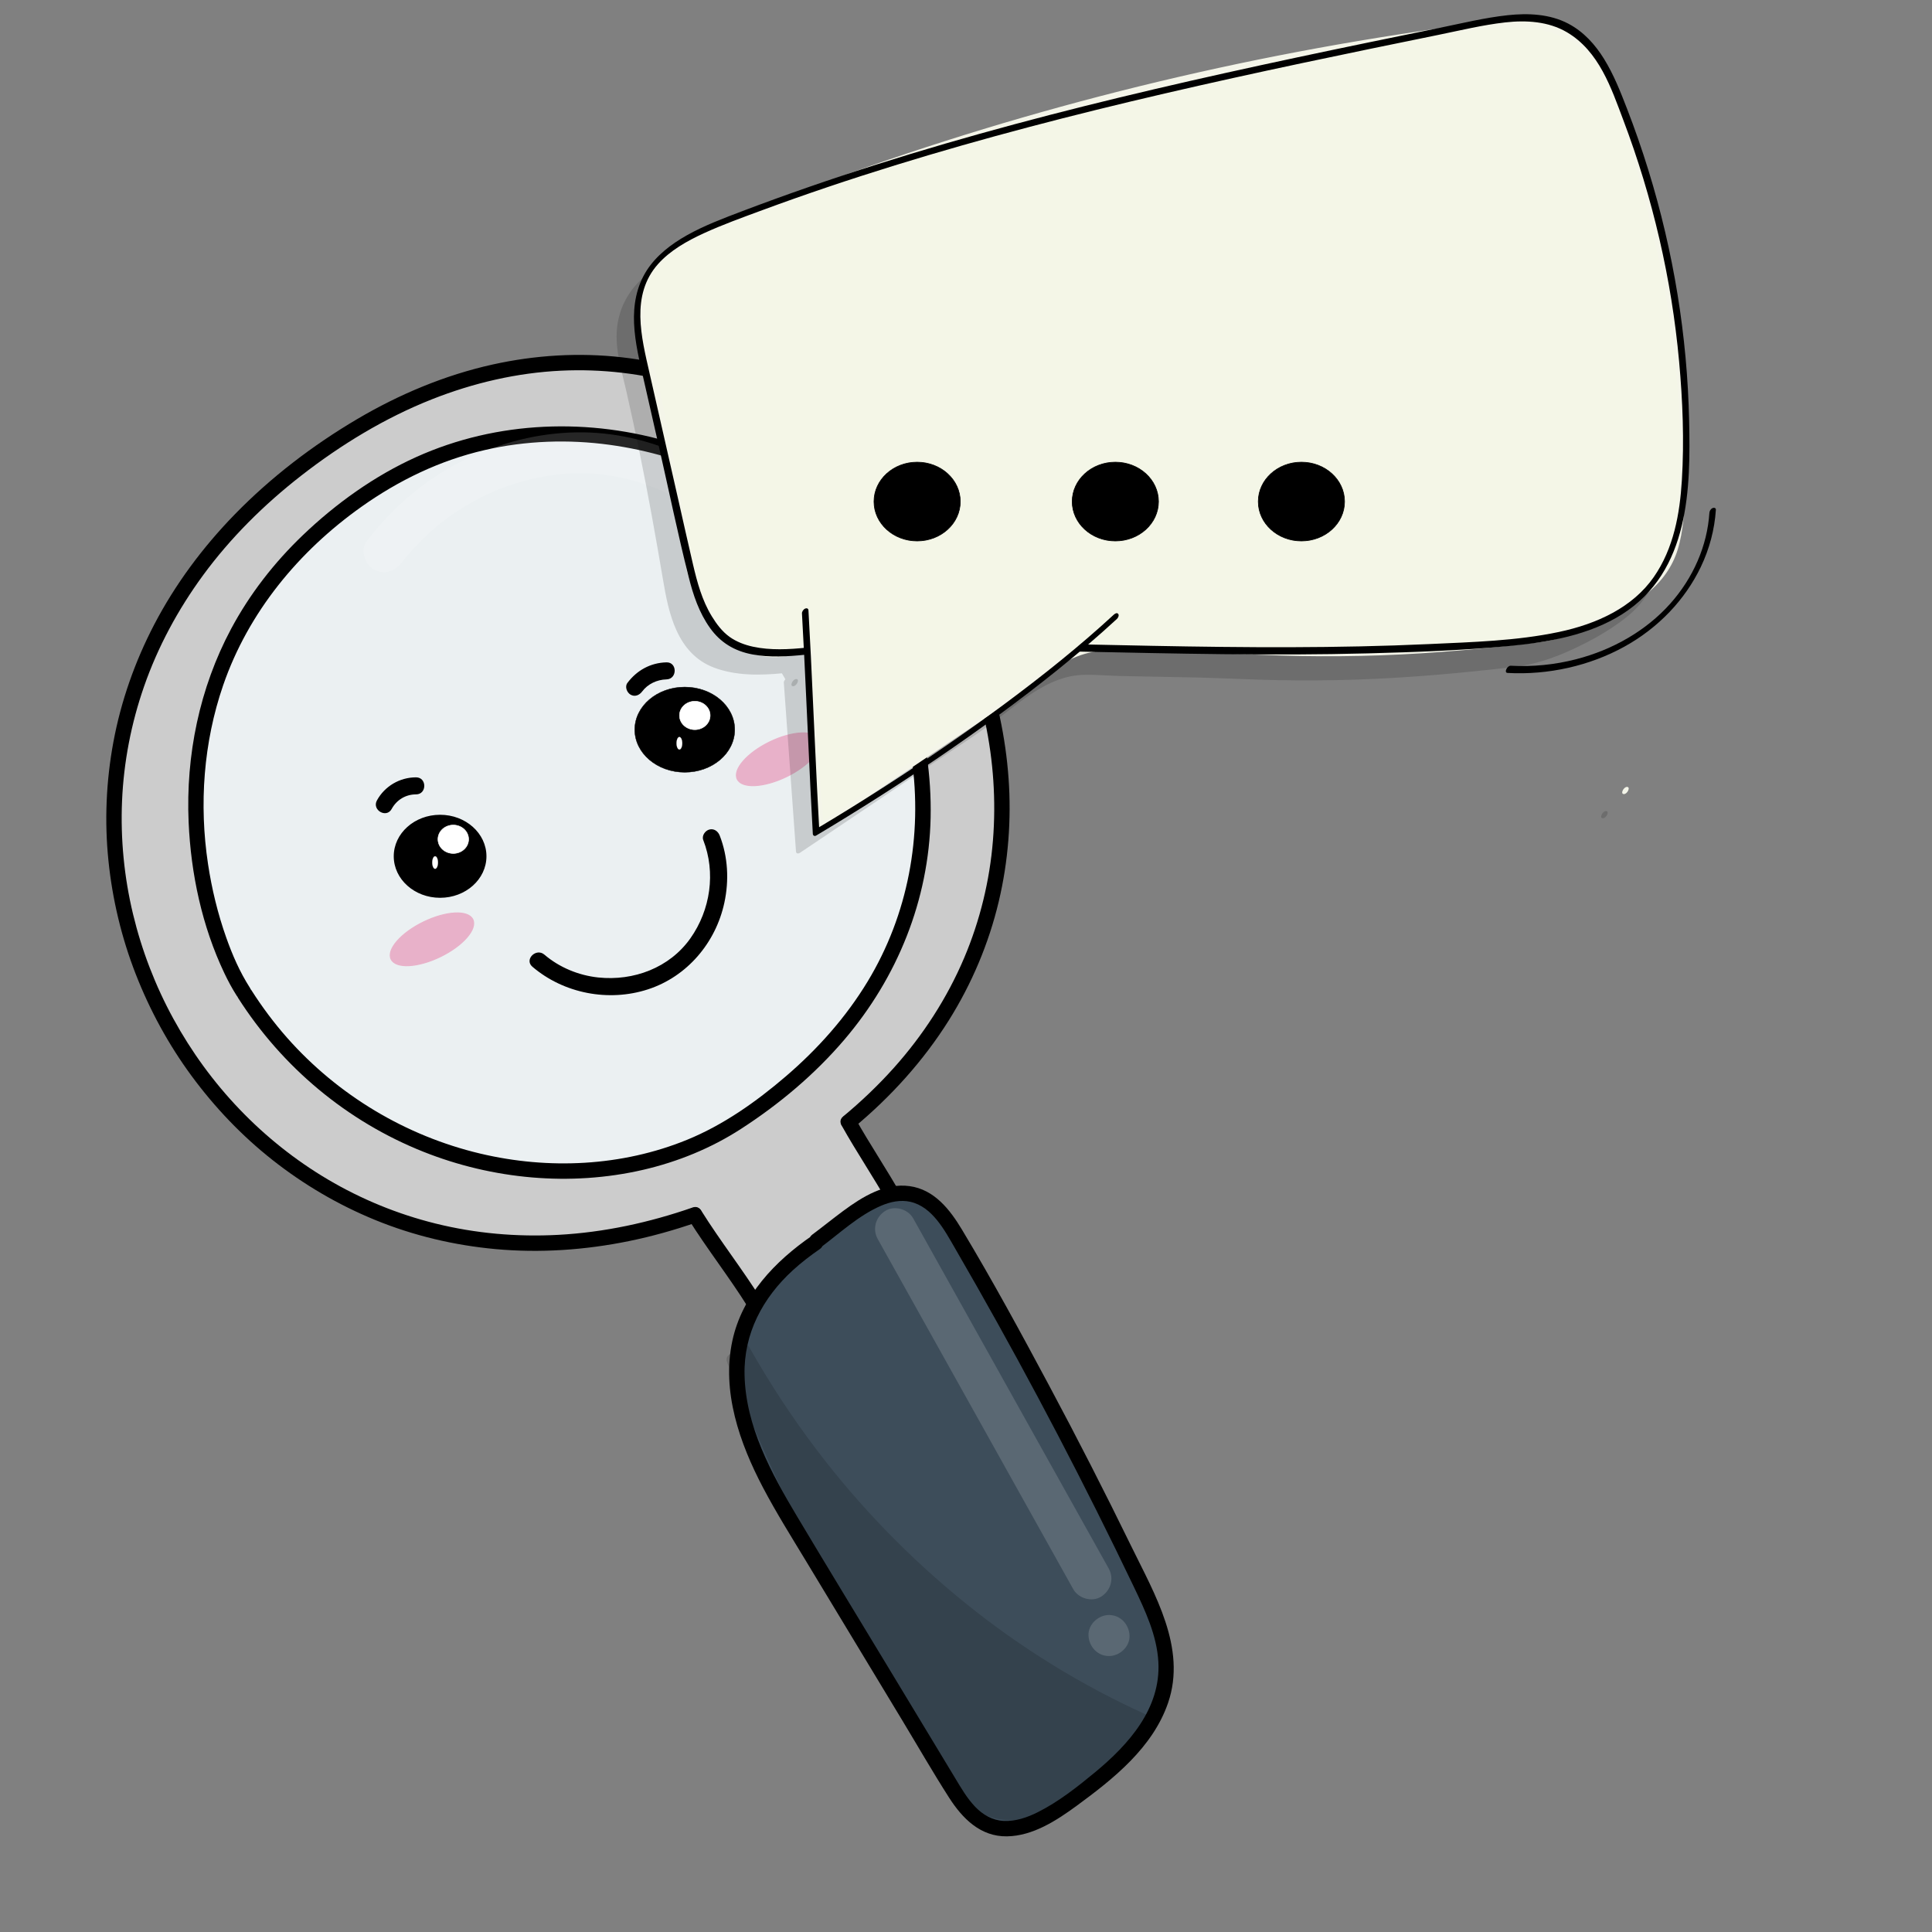 <?xml version="1.0" encoding="utf-8"?>
<!-- Generator: Adobe Adobe Illustrator 24.2.0, SVG Export Plug-In . SVG Version: 6.00 Build 0)  -->
<svg version="1.1" xmlns="http://www.w3.org/2000/svg" xmlns:xlink="http://www.w3.org/1999/xlink" x="0px" y="0px"
	 viewBox="0 0 1700.79 1700.79" style="enable-background:new 0 0 1700.79 1700.79;" xml:space="preserve">
<rect x="0" y="0" width="1700.79" height="1700.79" fill="#808080" stroke="none"/>
<style type="text/css">
	.st0{fill:#CCCCCC;}
	.st1{fill:#3D4D5A;}
	.st2{fill:#EBF0F2;}
	.st3{stroke:#000000;stroke-width:1.307;stroke-miterlimit:10;}
	.st4{stroke:#000000;stroke-width:0.339;stroke-miterlimit:10;}
	.st5{fill:#FFFFFF;stroke:#FFFFFF;stroke-width:0.447;stroke-miterlimit:10;}
	.st6{fill:#FFFFFF;stroke:#FFFFFF;stroke-width:0.128;stroke-miterlimit:10;}
	.st7{opacity:0.149;}
	.st8{fill:#FFFFFF;}
	.st9{fill:#DFB2AD;}
	.st10{fill:#E8B1C9;stroke:#E8B1C9;stroke-width:0.91;stroke-miterlimit:10;}
	.st11{fill:#F4F5E9;}
	.st12{fill:#F4F6E7;}
	.st13{stroke:#000000;stroke-width:0.577;stroke-miterlimit:10;}
</style>
<g id="Ebene_7">
	<g>
		<path class="st0" d="M598.08,1039.36c21.07,27.48,35.93,68.15,60.94,93.81c20.3-19.33,94.34-72.33,124.03-82.05
			c-12.71-20.88-26.86-41.46-42.33-61.56c-3.18-4.13-33.18-33.08-38.3-35.26c-7.83-3.33,35.93-8.94-50.81,73.98"/>
		<g>
			<path class="st0" d="M593.29,1042.16c22.88,30.16,35.3,67.36,61.8,94.93c2.12,2.2,5.7,2.03,7.85,0
				c12.73-12.04,27.19-22.42,41.41-32.6c17.98-12.88,36.42-25.31,55.67-36.23c7.85-4.45,15.91-8.92,24.5-11.8
				c3.31-1.11,5.27-4.95,3.32-8.15c-8.61-14.09-17.71-27.87-27.31-41.31c-6.29-8.81-12.41-18.05-20-25.81
				c-6.2-6.33-12.64-12.45-19.17-18.44c-4.75-4.36-10.08-10.39-16.01-13.19c-0.78-0.37-0.36-0.46-0.18,0.03
				c0.38,1.07,1.81,1.73,1.81,3.81c0,1.97-1.06,3.43-2.44,4.34c0.31-0.2-1.75,0.69-0.78,0.37c-0.64,0.21-2.13,0.02-1.41,0.12
				c0,0-1.54-0.7-0.82-0.37c0.26,0.12-1.27-1.01-0.26-0.22c0.12,0.09-0.11-1.06-0.26-0.58c-0.01,0.04,0.15,0.66,0.17,0.67
				c-0.55-0.23,0.34-1.2-0.06,0.12c-0.52,1.73,0.23-0.4-0.04,0.81c-0.99,4.32-1.97,6.13-4.44,10.32
				c-12.44,21.01-31.49,38.64-48.94,55.36c-5.17,4.95,2.69,12.79,7.85,7.85c17.88-17.14,36.88-35.17,49.97-56.44
				c3.92-6.38,9.65-16.55,5.14-24.04c-2.97-4.94-12.56-6.99-14.55,0.09c-1.23,4.37,2.17,6.31,5.18,8.29
				c6.79,4.46,13.71,11.79,19.92,17.7c7.97,7.59,15.2,15.04,21.77,23.87c12.55,16.87,24.32,34.31,35.29,52.25
				c1.11-2.72,2.21-5.43,3.32-8.15c-17.83,5.96-34.31,16.73-50.01,26.82c-19.08,12.26-37.64,25.37-55.56,39.26
				c-7.16,5.54-14.32,11.17-20.9,17.4c2.62,0,5.23,0,7.85,0c-25.78-26.81-37.79-63.32-60.07-92.69
				C598.61,1030.94,588.97,1036.47,593.29,1042.16L593.29,1042.16z"/>
		</g>
	</g>
</g>
<g id="Ebene_2">
	<g>
		<defs>
			<path id="SVGID_1_" d="M244.64,948.48c67.9,85.36,190.06,103.81,289.8,66.62c395.19-147.34,288.67-823.55-129.99-664.79
				C189.38,431.88,97.48,744.99,258.37,943.74"/>
		</defs>
		<clipPath id="SVGID_2_">
			<use xlink:href="#SVGID_1_"  style="overflow:visible;"/>
		</clipPath>
	</g>
	<g>
		<path class="st0" d="M611.67,1069.48C179.65,1220.43-120.2,647.3,308.17,380.65c399.83-248.88,786.1,319.42,438.8,607.07"/>
		<g>
			<path d="M609.86,1062.95c-38.23,13.3-78.09,21.98-118.56,24.13c-36.3,1.93-72.77-1.24-108.06-10.02
				c-33.23-8.26-65.09-21.31-94.57-38.73c-28.58-16.88-54.67-37.7-77.64-61.66c-22.9-23.88-42.5-50.77-58.37-79.79
				c-15.88-29.03-27.85-60.08-35.57-92.26c-7.79-32.48-11.06-65.92-9.66-99.3c1.45-34.42,8.06-68.5,19.39-101.03
				c12.14-34.87,29.87-67.67,51.64-97.46c24.37-33.33,54.09-62.72,86.63-88.06c35.08-27.33,73.89-50.96,115.31-67.32
				c36.26-14.32,74.66-23.3,113.65-25.14c35.81-1.69,71.66,2.5,106.12,12.4c33.53,9.63,65.33,24.52,94.55,43.54
				c29.24,19.04,55.67,42.22,78.82,68.31c23.15,26.09,42.85,55.19,58.7,86.25c15.92,31.19,27.77,64.43,35.02,98.69
				c7.26,34.24,9.66,69.48,6.85,104.38c-2.85,35.4-11.4,70.47-25.25,103.19c-15.05,35.56-36.39,68.4-62.13,97.14
				c-13.75,15.35-28.72,29.57-44.57,42.73c-6.71,5.58,2.92,15.12,9.58,9.58c32.42-26.93,61.04-58.49,83.48-94.22
				c20.19-32.16,35.21-67.66,43.99-104.62c8.41-35.43,11.25-72.19,8.65-108.51c-2.6-36.25-10.33-72.1-22.69-106.26
				c-12.32-34.06-28.97-66.55-49.53-96.37c-20.5-29.74-44.67-56.99-72.12-80.49c-27.3-23.38-57.67-43.24-90.42-58.11
				c-33.39-15.16-68.76-25.15-105.2-29.35c-38.05-4.39-76.73-2-114.1,6.27c-42.03,9.31-82.26,26.2-119.29,48.03
				c-39.28,23.16-76.08,51.3-107.91,83.99c-28.03,28.78-52.34,61.4-70.92,97.06c-16.9,32.44-29.19,67.32-35.87,103.3
				c-6.38,34.39-7.92,69.63-4.35,104.43c3.5,34.2,11.53,67.85,24.03,99.88c12.44,31.88,28.9,62.11,49.2,89.67
				c20.36,27.63,44.17,52.63,71.13,73.9c27.61,21.78,57.95,39.57,90.51,52.89c33.77,13.81,69.54,22.27,105.86,25.6
				c39.22,3.6,78.88,0.84,117.44-7.03c20.3-4.14,40.27-9.76,59.84-16.56C621.65,1073.17,618.13,1060.07,609.86,1062.95
				L609.86,1062.95z"/>
		</g>
	</g>
	<g>
		<g>
			<path d="M605.81,1072.9c16.59,26.52,36,51.16,52.59,77.68c4.61,7.38,16.34,0.58,11.7-6.84c-16.59-26.52-36-51.16-52.59-77.68
				C612.9,1058.69,601.17,1065.48,605.81,1072.9L605.81,1072.9z"/>
		</g>
	</g>
	<g>
		<g>
			<path d="M741.12,991.15c13.03,23.32,28.1,45.42,41.13,68.74c4.26,7.61,15.96,0.79,11.7-6.84c-13.03-23.32-28.1-45.42-41.13-68.74
				C748.56,976.7,736.85,983.52,741.12,991.15L741.12,991.15z"/>
		</g>
	</g>
	<g>
		<path class="st1" d="M718.28,1093.69c-48.52,33.14-72.26,72.45-69.44,121.48c2.82,49.03,28.41,92.51,53.23,133.6
			c44.74,74.05,89.49,148.1,134.23,222.15c8.18,13.53,17.04,27.72,30.69,34.56c25.72,12.87,55.3-5.28,78.87-22.71
			c36.88-27.28,77.44-61.11,80.6-108.77c1.87-28.11-10.16-54.77-22.1-79.73c-49.48-103.39-102.97-204.55-160.29-303.14
			c-8.97-15.42-19.14-31.77-35.13-37.92c-31.08-11.96-60.59,17.39-90.44,39.51"/>
		<g>
			<path d="M714.86,1087.84c-32.58,22.41-61.58,52.62-70.14,92.45c-9.61,44.73,6.39,90.15,27.03,129.38
				c11.64,22.13,24.98,43.34,37.9,64.73c14.11,23.35,28.22,46.71,42.33,70.06c14.11,23.35,28.22,46.71,42.33,70.06
				c13.68,22.64,26.89,45.67,41.16,67.94c11.77,18.38,27.64,34.48,51,34.12c22.84-0.35,43.68-13.96,61.47-26.99
				c32.38-23.73,66.95-51.27,80.39-90.64c16.45-48.2-11.87-95.59-32.41-137.68c-23.26-47.67-47.4-94.9-72.42-141.67
				c-24.69-46.16-49.73-92.34-76.71-137.21c-10.61-17.65-24.29-35.21-46.04-38.21c-21.64-2.99-41.47,9.33-58.16,21.62
				c-9.3,6.85-18.25,14.16-27.52,21.06c-6.92,5.15-0.17,16.92,6.84,11.7c17.25-12.84,33.8-28.55,53.78-37.14
				c8.02-3.45,17.07-5.41,25.72-3.44c9.74,2.22,17.22,8.48,23.42,16.08c6.36,7.81,11.25,16.78,16.28,25.47
				c6.27,10.81,12.49,21.65,18.66,32.52c12.19,21.47,24.2,43.06,36.02,64.74c23.98,44.01,47.19,88.43,69.62,133.25
				c11.09,22.16,21.98,44.41,32.68,66.76c9.98,20.85,20.35,42.8,21.65,66.26c2.27,40.88-26.09,72.6-55.61,97.02
				c-15.64,12.94-32.21,26.01-50.4,35.17c-9.35,4.7-19.71,8.29-30.3,7.74c-9.81-0.51-18.24-5.43-24.92-12.39
				c-7.25-7.55-12.51-16.76-17.89-25.66c-6.71-11.11-13.42-22.21-20.13-33.32c-13.25-21.93-26.5-43.86-39.75-65.79
				c-26.37-43.63-52.94-87.15-79.08-130.92c-22.68-38-45.25-79.27-46.22-124.64c-0.78-36.32,16.02-67.78,42.42-91.94
				c7.49-6.85,15.5-13.02,23.86-18.77C728.84,1094.63,722.07,1082.88,714.86,1087.84L714.86,1087.84z"/>
		</g>
	</g>
</g>
<g id="Ebene_6">
	<g>
		<path class="st2" d="M215.47,875.09c102.03,160.67,307.88,195.62,435.15,111.73c170.57-112.43,204.33-284.3,111.02-461.83
			c-60.07-114.3-267.41-200.84-430.9-95.53C112.73,569.89,169.17,802.88,214.28,873.18"/>
		<g>
			<path d="M209.61,878.51c38.91,61,95.83,108.61,163.09,135.4c60.94,24.27,129.45,30.72,193.52,15.9
				c30.31-7.01,59.7-18.97,85.86-35.86c33.75-21.78,65.11-48.07,91.2-78.67c46.8-54.89,74.41-123.1,75.97-195.45
				c0.8-36.99-4.93-74.08-15.34-109.53c-5.73-19.5-12.91-38.54-21.13-57.12c-7.32-16.54-15.15-33.15-25.2-48.23
				c-37.66-56.52-100.1-94.94-164.12-114.61c-74.32-22.84-155.65-20.14-226.85,11.92c-36.98,16.66-71.06,41.12-100.29,69.14
				c-24.98,23.94-46.54,51.65-62.87,82.2c-27.8,52.03-39.95,111.29-37.4,170.08c1.98,45.49,11.8,91.71,31.43,132.97
				c3.26,6.86,6.86,13.57,10.95,19.97c4.68,7.33,16.42,0.54,11.7-6.84c-9.18-14.36-15.53-29.05-21.02-44.56
				c-7.4-20.91-12.65-42.59-15.97-64.52c-7.95-52.52-4.02-107.11,13.31-157.42c22.16-64.33,66.66-118.13,121.83-157.22
				c32.93-23.33,69.06-40.81,108.49-49.88c35.98-8.27,73.59-9.59,110.14-4.55c66.95,9.24,133.29,38.9,181.4,86.93
				c10.34,10.32,19.81,21.51,27.88,33.7c9.9,14.95,17.64,31.39,24.89,47.76c15.16,34.27,26.29,70.59,31.54,107.73
				c9.62,68.04-3.18,137.45-38.87,196.38c-19.15,31.62-43.99,59.43-72.01,83.45c-26.07,22.35-54.92,42.75-86.86,55.8
				c-57.38,23.44-121.91,26.41-181.96,12.19c-65.71-15.56-125.53-51.47-170.24-102.07c-11.56-13.09-21.98-27.09-31.37-41.82
				C216.64,864.34,204.91,871.13,209.61,878.51L209.61,878.51z"/>
		</g>
	</g>
	<ellipse class="st3" cx="387.43" cy="753.81" rx="40.15" ry="35.89"/>
	<ellipse class="st4" cx="602.8" cy="642.34" rx="44" ry="37.5"/>
	<ellipse class="st5" cx="399.04" cy="738.81" rx="13.5" ry="12.5"/>
	<ellipse class="st5" cx="611.67" cy="629.84" rx="13.5" ry="12.5"/>
	<ellipse class="st6" cx="383.04" cy="759.31" rx="2.5" ry="5.5"/>
	<ellipse class="st6" cx="598.08" cy="654.31" rx="2.5" ry="5.5"/>
</g>
<g id="Ebene_5">
	<g class="st7">
		<path d="M653.48,1188.91c81.44,144.89,206.59,260.85,352.36,326.45c-18.31,23.95-37.13,48.39-61.83,64.46s-56.85,22.44-82.27,8.29
			c-17.81-9.91-29.95-28.22-41.13-46.05c-68.06-108.5-126.39-224.03-173.97-344.53"/>
		<g>
			<path d="M647.63,1192.33c31.83,56.5,70.47,109.18,114.91,156.41c43.54,46.28,92.73,87.35,146.23,121.65
				c29.93,19.19,61.24,36.19,93.65,50.82c-0.81-3.09-1.62-6.18-2.43-9.27c-22.28,29.14-47.02,62.25-83.66,73.54
				c-16.75,5.16-35.51,5.5-51.17-3.22c-15.9-8.86-26.55-24.5-36.1-39.5c-44.33-69.62-83.93-142.44-119.36-216.97
				c-20.3-42.7-39.14-86.09-56.52-130.06c-3.17-8.02-16.28-4.52-13.07,3.6c32.38,81.92,69.68,161.89,111.94,239.18
				c20.73,37.91,42.48,75.36,65.74,111.77c10.16,15.9,21.55,31.92,37.83,42.09c16.15,10.08,35.63,12.14,54.08,8.71
				c45.52-8.46,75.54-47.73,101.98-82.3c2.07-2.71,0.61-7.9-2.43-9.27c-56.88-25.67-110.44-58.69-159-97.89
				c-49.08-39.61-93.45-85.27-131.54-135.55c-21.83-28.81-41.65-59.1-59.39-90.59C655.05,1177.9,643.34,1184.72,647.63,1192.33
				L647.63,1192.33z"/>
		</g>
	</g>
</g>
<g id="Ebene_8">
	<g class="st7">
		<g>
			<path class="st8" d="M353.9,494.85c-2.1,2.75,0.76-0.95,1.46-1.81c1.13-1.4,2.28-2.78,3.44-4.14c2.65-3.11,5.39-6.15,8.22-9.11
				c5.26-5.52,10.81-10.76,16.61-15.7c1.35-1.15,2.71-2.28,4.09-3.4c0.91-0.74,4.44-3.45,1.7-1.39c3.23-2.42,6.48-4.8,9.81-7.07
				c6.22-4.23,12.66-8.15,19.28-11.73c3.08-1.67,6.19-3.26,9.34-4.78c1.8-0.87,3.61-1.71,5.42-2.53c0.68-0.31,1.37-0.59,2.05-0.91
				c1.98-0.93-2.72,1.08,0.5-0.22c6.91-2.78,13.91-5.29,21.06-7.4c7.1-2.09,14.31-3.82,21.6-5.17c1.69-0.31,3.39-0.6,5.09-0.87
				c1.45-0.23,5.52-0.74,1.77-0.29c3.9-0.47,7.81-0.87,11.73-1.14c7.34-0.5,14.7-0.6,22.05-0.28c3.43,0.15,6.85,0.39,10.27,0.72
				c1.71,0.17,3.41,0.38,5.12,0.57c2.71,0.29-3.12-0.51-0.42-0.05c1.21,0.21,2.43,0.37,3.64,0.57c13.78,2.31,27.28,6.16,40.25,11.35
				c0.54,0.22,3.38,1.37,1.13,0.44c-2.1-0.86,0.13,0.06,0.46,0.21c1.74,0.77,3.48,1.55,5.2,2.35c3.23,1.52,6.43,3.12,9.58,4.8
				c6.33,3.38,12.5,7.08,18.46,11.06c3,2,5.95,4.08,8.84,6.23c0.58,0.43,1.15,0.87,1.73,1.3c2.13,1.56-2.28-1.84-0.22-0.17
				c1.5,1.22,3.02,2.41,4.51,3.64c5.6,4.64,10.97,9.55,16.1,14.71c5.68,5.7,11.05,11.7,16.11,17.97c0.61,0.76,1.22,1.53,1.83,2.3
				c-1.55-1.94-0.73-0.96,0.31,0.42c1.18,1.57,2.34,3.15,3.47,4.75c2.42,3.41,4.76,6.88,6.99,10.41c4.49,7.1,8.6,14.45,12.28,22
				c0.87,1.79,1.72,3.58,2.54,5.39c0.55,1.21,2.58,5.97,1.16,2.53c1.72,4.16,3.32,8.35,4.81,12.6c3.12,8.9,12.49,15.77,22.23,12.62
				c8.79-2.84,15.97-12.68,12.62-22.23c-21.54-61.33-66.98-114.7-126.41-142.14c-29.62-13.68-61.64-21.2-94.36-20.64
				c-33.73,0.57-66.71,9.06-97.07,23.57c-34.76,16.62-64.29,41.92-87.59,72.42c-5.76,7.54-1.42,20.55,6.48,24.72
				C338.74,506.37,347.75,502.9,353.9,494.85L353.9,494.85z"/>
		</g>
	</g>
	<g class="st7">
		<g>
			<path class="st8" d="M743.21,619.48c9.45,0,18.5-8.31,18.07-18.07c-0.44-9.79-7.94-18.07-18.07-18.07
				c-9.45,0-18.5,8.31-18.07,18.07C725.58,611.2,733.09,619.48,743.21,619.48L743.21,619.48z"/>
		</g>
	</g>
	<g class="st7">
		<path class="st9" d="M788.31,1081.67c57.37,102.73,114.74,205.46,172.1,308.2"/>
		<g>
			<path class="st8" d="M772.71,1090.79c44.73,80.1,89.45,160.19,134.18,240.29c12.64,22.64,25.28,45.27,37.92,67.91
				c4.61,8.26,16.63,11.7,24.72,6.48c8.36-5.39,11.42-15.89,6.48-24.72c-44.73-80.1-89.45-160.19-134.18-240.29
				c-12.64-22.64-25.28-45.27-37.92-67.91c-4.61-8.26-16.63-11.7-24.72-6.48C770.83,1071.46,767.77,1081.95,772.71,1090.79
				L772.71,1090.79z"/>
		</g>
	</g>
	<g class="st7">
		<g>
			<path class="st8" d="M976.29,1457.87c9.45,0,18.5-8.31,18.07-18.07c-0.44-9.79-7.94-18.07-18.07-18.07
				c-9.45,0-18.5,8.31-18.07,18.07C958.66,1449.59,966.16,1457.87,976.29,1457.87L976.29,1457.87z"/>
		</g>
	</g>
</g>
<g id="Ebene_13">
</g>
<g id="Ebene_11">
	
		<ellipse transform="matrix(0.899 -0.437 0.437 0.899 -323.311 249.577)" class="st10" cx="380.54" cy="827.17" rx="40" ry="17"/>
	
		<ellipse transform="matrix(0.899 -0.437 0.437 0.899 -223.312 366.875)" class="st10" cx="685.36" cy="668.57" rx="40" ry="17"/>
	<g>
		<g>
			<path d="M565.27,608.78c5.02-6.71,13.16-10.49,21.43-10.69c9.64-0.24,9.67-15.24,0-15c-13.99,0.34-26.06,7-34.38,18.12
				c-2.44,3.27-0.5,8.35,2.69,10.26C558.82,613.75,562.86,612.01,565.27,608.78L565.27,608.78z"/>
		</g>
	</g>
	<g>
		<g>
			<path d="M344.78,712.17c4.39-8.02,12.31-12.86,21.48-12.86c9.65,0,9.67-15,0-15c-14.28,0-27.56,7.74-34.43,20.29
				C327.19,713.07,340.14,720.65,344.78,712.17L344.78,712.17z"/>
		</g>
	</g>
	<g>
		<g>
			<path d="M468.65,851.01c27.64,23.65,67.2,31.21,101.79,19.93c34.5-11.25,59.66-41.02,67.24-76.28
				c4.22-19.62,3.21-40.36-4.11-59.13c-1.47-3.76-5.04-6.41-9.23-5.24c-3.59,1.01-6.72,5.42-5.24,9.23
				c11.17,28.65,6.37,61.43-11.29,86.46c-18.36,26.03-50.07,37.8-81.2,34.51c-17.23-1.82-34.19-8.82-47.36-20.09
				C471.96,834.15,461.3,844.72,468.65,851.01L468.65,851.01z"/>
		</g>
	</g>
</g>
<g id="Ebene_9">
</g>
<g id="Ebene_10">
	<g>
		<g id="Ebene_3">
			<g class="st7">
				<g>
					<path d="M698.23,604.1c3.09,0,6.11-6.34,2.73-6.34C697.87,597.75,694.84,604.1,698.23,604.1L698.23,604.1z"/>
				</g>
			</g>
			<g class="st7">
				<path d="M692.87,599.45c3.57,49.59,7.15,99.18,10.72,148.77c53.3-35.87,106.61-71.74,159.91-107.61
					c29.72-20,57.78-51.41,96.3-49.65c39.93,1.83,86.29,1.48,124.44,3.23c91.93,4.21,163.74,0.02,254.95-10.89
					c27.91-3.34,70.76-25.61,91.59-42.2c25.37-20.21,28.14-42.31,30.55-72.26c9.34-116.13-13.91-232.69-50.24-344.68
					c-9.01-27.77-21.03-57.87-49.53-72.39c-25.24-12.86-56.69-9.96-85.58-6.19c-229.19,29.88-453.32,89.33-662.89,175.85
					c-23.12,9.55-47.64,20.75-59,40.79c-8.97,15.83-10.53,34.71-6.46,52.02c17.3,73.56,26.61,122.17,39.67,199.38
					c3.69,21.8,13.04,55.97,34.66,67.26c21.15,11.04,45.06,10.91,68.43,8.6c1.95,3.33,3.9,6.67,5.85,10"/>
				<g>
					<path d="M690.01,600.84c3.57,49.59,7.15,99.18,10.72,148.77c0.15,2.06,2.07,2.08,3.64,1.03
						c40.82-27.47,81.63-54.93,122.45-82.4c18.08-12.17,36.61-23.94,53.76-37.12c14.14-10.86,28.08-22.54,44.93-30.17
						c8.38-3.79,17.56-6.42,27.03-6.82c10.95-0.46,22.16,0.67,33.13,0.95c23.1,0.59,46.2,0.79,69.3,1.36
						c23.29,0.57,46.55,1.87,69.85,2.3c23.26,0.43,46.54,0.29,69.78-0.5c46.39-1.57,92.59-5.76,138.59-11.17
						c18.12-2.13,34.69-7.85,50.82-15.28c16.12-7.43,31.86-16.21,45.6-26.73c13.48-10.31,23.33-23.16,28.28-38.25
						c5.29-16.15,6.04-33.4,7.1-50.08c2.75-43.45,1.01-87.07-4.18-130.33c-5.11-42.61-13.51-84.88-24.27-126.66
						c-5.42-21.05-11.44-41.98-17.95-62.79c-5.43-17.35-10.71-34.93-19.48-51.26c-7.73-14.41-18.62-27.9-34.4-36.29
						c-18.25-9.72-40.23-11.04-61.05-9.7c-22.8,1.47-45.5,5.18-68.02,8.47c-23.69,3.46-47.32,7.24-70.88,11.33
						c-93.68,16.27-186.24,37.5-277.01,63.51c-90.48,25.93-179.2,56.59-265.47,91.81c-17.84,7.28-36.3,14.48-51.37,25.81
						c-15.21,11.44-24.41,26.93-27.22,44.29c-3.22,19.91,3.11,39.24,7.51,58.62c4.14,18.23,8.11,36.49,11.85,54.78
						c7.67,37.47,14.35,75.08,20.74,112.73c4.71,27.74,11.89,64.28,44.82,76.69c19.34,7.29,40.62,6.86,61.14,4.87
						c-0.6-0.17-1.19-0.33-1.79-0.5c1.95,3.33,3.91,6.67,5.85,10c1.5,2.56,6.33-2.82,4.91-5.24c-1.95-3.33-3.9-6.67-5.85-10
						c-0.34-0.58-1.2-0.55-1.79-0.5c-21.98,2.12-45.11,2.19-65-7.43c-14.81-7.15-22.4-21.54-27.52-35.02
						c-5.7-15.01-8.17-30.56-10.84-46.14c-3.24-18.93-6.56-37.85-10.06-56.74c-6.61-35.62-13.99-71.12-22.08-106.51
						c-4.49-19.65-10.36-38.92-4.56-58.9c5.16-17.78,18.8-30.18,36.31-39.51c17.9-9.54,37.56-16.71,56.61-24.28
						c21.1-8.39,42.34-16.5,63.71-24.34c43.54-15.98,87.64-30.8,132.19-44.46c87.47-26.82,176.74-49.17,267.19-66.9
						c45.78-8.97,91.85-16.75,138.16-23.32c21.99-3.12,44.32-6.94,66.66-7.24c20.63-0.27,41.26,3.36,57.45,15.16
						c14.34,10.46,23.35,25.56,29.89,40.59c7.6,17.48,12.81,35.81,18.25,53.87c12.34,40.98,22.72,82.44,30.22,124.32
						c7.49,41.77,12.07,83.96,12.81,126.25c0.38,21.25-0.23,42.5-1.9,63.7c-1.25,15.76-2.38,32.2-9.72,46.86
						c-7.08,14.12-20.25,24.36-34.28,33.2c-15.36,9.67-32.14,18.14-49.7,24.36c-18.61,6.59-38.36,7.95-58.14,10.05
						c-23.05,2.44-46.15,4.5-69.3,5.98c-45.19,2.89-90.51,3.39-135.78,1.75c-44.71-1.61-89.49-1.84-134.19-3.62
						c-9.32-0.37-18.19-0.41-27.23,1.9c-8.03,2.05-15.6,5.32-22.66,9.22c-15.7,8.67-29.09,20.03-43.1,30.59
						c-17.57,13.24-36.57,25.14-54.94,37.51c-19.69,13.25-39.38,26.5-59.07,39.74c-19.21,12.93-38.42,25.85-57.62,38.78
						c1.21,0.34,2.43,0.68,3.64,1.03c-3.57-49.59-7.15-99.18-10.72-148.77C695.43,593.97,689.82,598.18,690.01,600.84L690.01,600.84
						z"/>
				</g>
			</g>
			<g class="st7">
				<g>
					<path d="M1411.06,720.34c3.09,0,6.11-6.34,2.73-6.34C1410.7,713.99,1407.68,720.34,1411.06,720.34L1411.06,720.34z"/>
				</g>
			</g>
		</g>
		<g id="Ebene_3_Kopie">
			<g>
				<g>
					<path class="st11" d="M716.73,582.83c3.09,0,6.11-6.34,2.73-6.34C716.37,576.48,713.34,582.83,716.73,582.83L716.73,582.83z"/>
				</g>
			</g>
			<g>
				<path class="st12" d="M711.37,578.19c3.57,49.59,7.15,99.18,10.72,148.77c53.3-35.87,106.61-71.74,159.91-107.61
					c29.72-20,57.78-51.41,96.3-49.65c39.93,1.83,86.29,1.48,124.44,3.23c91.93,4.21,163.74,0.02,254.95-10.89
					c27.91-3.34,70.76-25.61,91.59-42.2c25.37-20.21,28.14-42.31,30.55-72.26c9.34-116.13-13.91-232.69-50.24-344.68
					c-9.01-27.77-21.03-57.87-49.53-72.39c-25.24-12.86-56.69-9.96-85.58-6.19C1065.3,54.19,841.17,113.64,631.6,200.16
					c-23.12,9.55-47.64,20.74-59,40.78c-8.97,15.83-10.53,34.71-6.46,52.02c17.3,73.56,26.61,122.17,39.67,199.38
					c3.69,21.8,16.81,51.72,34.66,67.26c17.85,15.53,48.49,22.05,68.43,8.6c1.95,3.33,3.91,6.67,5.85,10"/>
				<g>
					<path class="st11" d="M708.51,579.57c3.57,49.59,7.15,99.18,10.72,148.77c0.15,2.06,2.07,2.08,3.64,1.03
						c40.82-27.47,81.63-54.93,122.45-82.4c18.45-12.41,37.3-24.44,54.78-37.9c14.1-10.86,28.11-22.48,45.05-29.89
						c8.25-3.61,17.28-6.02,26.54-6.34c10.75-0.37,21.72,0.7,32.48,0.98c23.63,0.61,47.27,0.8,70.9,1.39
						c23.32,0.59,46.61,1.89,69.94,2.3c23.5,0.41,47.01,0.23,70.5-0.62c46.48-1.66,92.77-5.94,138.85-11.4
						c17.95-2.13,34.8-8.62,50.62-16.12c15.66-7.42,31.03-16.08,44.32-26.49c13.53-10.61,22.96-23.82,27.67-39.18
						c5.08-16.56,5.7-34.28,6.69-51.31c2.54-43.46,0.61-87.07-4.73-130.32c-5.33-43.11-14-85.87-25.07-128.12
						c-5.51-21.03-11.6-41.94-18.18-62.74c-5.32-16.82-10.66-33.77-19.55-49.47c-8.23-14.54-20.08-27.87-36.76-35.53
						c-18.71-8.58-40.44-9.14-61.03-7.53c-23.47,1.84-46.84,5.61-70.06,9.06c-23.4,3.47-46.74,7.26-70.02,11.34
						c-94.2,16.54-187.25,38.1-278.47,64.49c-90.66,26.23-179.54,57.22-265.95,92.79c-17.53,7.21-35.55,14.86-49.41,27
						c-14.24,12.46-21.57,29.05-23.02,46.49c-0.82,9.8,0.6,19.32,2.84,28.9c2.37,10.1,4.69,20.22,6.96,30.34
						c4.05,18.05,7.93,36.12,11.58,54.23c3.65,18.1,7.09,36.23,10.37,54.38c3.6,19.92,6.44,39.99,10.46,59.84
						c3.28,16.22,9.9,32.27,19.17,46.6c9.15,14.14,21.83,26.12,39.77,31.53c15.97,4.81,33.3,3.96,47.11-5.03
						c-1.08,0.07-2.16,0.14-3.23,0.2c1.95,3.33,3.9,6.67,5.85,10c1.5,2.56,6.33-2.82,4.91-5.24c-1.95-3.33-3.9-6.67-5.85-10
						c-0.68-1.15-2.49-0.28-3.23,0.2c-15.11,9.84-36.05,7.46-51.69-0.08c-16.58-8-27.12-22.43-34.71-37.19
						c-8.12-15.78-12.08-32-14.99-49.01c-3.26-19.07-6.58-38.13-10.1-57.16c-6.61-35.79-13.98-71.46-22.08-107.01
						c-4.41-19.37-10.57-38.54-5.74-58.34c4.41-18.09,17.13-31.15,34.66-40.89c17.75-9.86,37.56-17.03,56.65-24.64
						c21.34-8.51,42.83-16.74,64.46-24.69c43.01-15.81,86.55-30.49,130.55-44.05c87.96-27.1,177.74-49.67,268.73-67.55
						c45.77-8.99,91.84-16.81,138.14-23.41c22.04-3.14,44.41-6.97,66.78-7.45c20.67-0.44,41.51,2.82,58,14.41
						c14.54,10.23,23.76,25.21,30.4,40.19c7.79,17.57,13.03,36.05,18.52,54.25c12.29,40.73,22.64,81.93,30.17,123.55
						c7.61,42.01,12.28,84.46,13.07,127c0.4,21.25-0.17,42.5-1.82,63.7c-1.22,15.67-2.29,32-9.31,46.66
						c-6.82,14.24-19.74,24.59-33.72,33.51c-15.39,9.82-32.25,18.36-49.87,24.71c-18.89,6.81-38.88,8.23-58.99,10.36
						c-22.78,2.41-45.61,4.46-68.5,5.93c-45.16,2.91-90.46,3.44-135.7,1.84c-22.56-0.8-45.09-1.69-67.67-2.09
						c-22.47-0.39-44.95-0.67-67.4-1.56c-9.1-0.36-17.78-0.42-26.63,1.75c-8.25,2.03-16.03,5.38-23.27,9.37
						c-15.7,8.66-29.09,20.03-43.1,30.59c-17.57,13.24-36.57,25.14-54.94,37.51c-19.69,13.25-39.38,26.5-59.07,39.74
						c-19.21,12.93-38.42,25.85-57.62,38.78c1.21,0.34,2.43,0.68,3.64,1.03c-3.57-49.59-7.15-99.18-10.72-148.77
						C713.93,572.7,708.32,576.91,708.51,579.57L708.51,579.57z"/>
				</g>
			</g>
			<g>
				<g>
					<path class="st11" d="M1429.57,699.07c3.09,0,6.11-6.34,2.73-6.34C1429.2,692.72,1426.18,699.07,1429.57,699.07L1429.57,699.07
						z"/>
				</g>
			</g>
		</g>
		<g id="Ebene_2_1_">
			<g>
				<g>
					<path d="M709.91,570.14c-15.53,1.6-31.73,2.47-47.06-0.84c-7.39-1.6-14.57-4.36-20.5-8.59c-6.68-4.77-11.64-11.5-15.68-18.09
						c-8.72-14.21-12.96-30.18-16.63-45.86c-4.31-18.39-8.38-36.82-12.56-55.23c-8.57-37.74-17.14-75.48-25.71-113.22
						c-7.07-31.14-16.9-68.57,7.62-95.96c10.56-11.8,25.23-20.15,40.24-27.03c16.68-7.64,34.21-13.94,51.54-20.34
						c38.38-14.19,77.31-27.25,116.59-39.4c78.07-24.15,157.55-44.69,237.56-63.27c79.9-18.56,160.36-35.19,240.86-51.59
						c19.44-3.96,38.95-8.74,58.78-10.98c18.76-2.13,38.2-0.87,54.31,8.56c28.61,16.77,39.38,49.97,49.62,77
						c26.09,68.85,42.67,140.45,49.26,212.75c3.17,34.74,4.58,69.9,2.44,104.72c-1.8,29.24-7.08,59.89-24.78,85.29
						c-18.52,26.57-49.79,41.16-83.54,48.29c-37.12,7.84-76.17,8.88-114.14,10.64c-81.14,3.74-162.38,3.11-243.58,1.55
						c-20.7-0.4-41.4-0.84-62.1-1.28c-3.09-0.06-6.15,6.28-2.73,6.34c84.7,1.77,169.46,3.78,254.18,1.58
						c41.54-1.08,83.31-2.6,124.66-6.48c34.73-3.26,70.61-9.66,99.42-27.96c60-38.1,60.24-112.05,59-170.42
						c-1.59-74.48-13.7-148.81-35.92-220.71c-5.63-18.23-11.92-36.3-18.84-54.18c-5.75-14.84-11.61-29.8-20.16-43.61
						c-7.59-12.26-17.7-23.81-31.55-31.06c-16.14-8.45-35.13-9.34-53.38-7.36c-20.38,2.22-40.45,7.18-60.42,11.25
						c-21.03,4.29-42.06,8.59-63.08,12.94c-41.77,8.64-83.49,17.47-125.1,26.71c-82.79,18.4-165.15,38.48-246.22,62.09
						c-40.59,11.82-80.86,24.53-120.63,38.34c-19.47,6.76-38.83,13.78-58.05,21.08c-16.66,6.33-33.5,12.63-48.83,21.24
						c-14.18,7.96-27.09,18.01-35.43,30.99c-9.15,14.23-11.89,30.62-11.18,46.76c0.77,17.15,4.99,34.03,8.8,50.81
						c4.41,19.4,8.81,38.79,13.22,58.18c8.65,38.08,16.51,76.37,26.08,114.28c3.93,15.57,9.08,31.26,18.85,44.87
						c8.91,12.41,21.03,20.19,37.48,23.21c15.08,2.77,30.77,1.79,45.96,0.24C711.5,576.08,714,569.72,709.91,570.14L709.91,570.14z"
						/>
				</g>
			</g>
			<g>
				<g>
					<path d="M705.99,540.02c1.42,24.79,2.58,49.59,3.74,74.39c1.23,26.53,2.41,53.06,3.71,79.59c0.66,13.37,1.34,26.74,2.11,40.1
						c0.08,1.35,1.41,2.37,2.91,1.47c36.67-21.88,72.59-44.73,107.63-68.57c36.1-24.57,71.31-50.19,104.96-77.3
						c17.97-14.48,35.46-29.41,52.28-44.91c1.05-0.97,2.06-3.21,1-4.42c-1.16-1.33-3.02-0.01-3.92,0.82
						c-30.08,27.74-62.43,53.58-95.74,78.3c-34.67,25.73-70.52,50.24-107.18,73.77c-19.47,12.5-39.19,24.7-59.14,36.6
						c0.97,0.49,1.94,0.98,2.91,1.47c-1.42-24.79-2.58-49.59-3.74-74.39c-1.23-26.53-2.41-53.06-3.71-79.59
						c-0.66-13.37-1.34-26.74-2.11-40.1c-0.08-1.51-1.39-2.13-2.91-1.47C707.19,536.46,705.9,538.47,705.99,540.02L705.99,540.02z"
						/>
				</g>
			</g>
			<g>
				<g>
					<path d="M1504.81,451.54c-1.89,28.92-14.19,57.2-34.57,80.01c-20.97,23.48-50.29,40.47-82.92,48.84
						c-18.62,4.78-38.05,6.74-57.42,5.68c-3.08-0.17-6.19,6.16-2.73,6.34c35.91,1.96,72.31-6.3,102.74-23.1
						c30.1-16.61,53.47-41.36,67.26-70.02c7.71-16.04,12.22-33.17,13.36-50.54c0.1-1.55-1.52-2.08-2.91-1.47
						C1505.88,448.04,1504.92,449.93,1504.81,451.54L1504.81,451.54z"/>
				</g>
			</g>
		</g>
		<g id="Ebene_5_1_">
			<ellipse class="st13" cx="807.38" cy="441.54" rx="37.97" ry="34.68"/>
			<ellipse class="st13" cx="981.87" cy="441.54" rx="37.97" ry="34.68"/>
			<ellipse class="st13" cx="1145.67" cy="441.54" rx="37.97" ry="34.68"/>
		</g>
	</g>
</g>
</svg>
